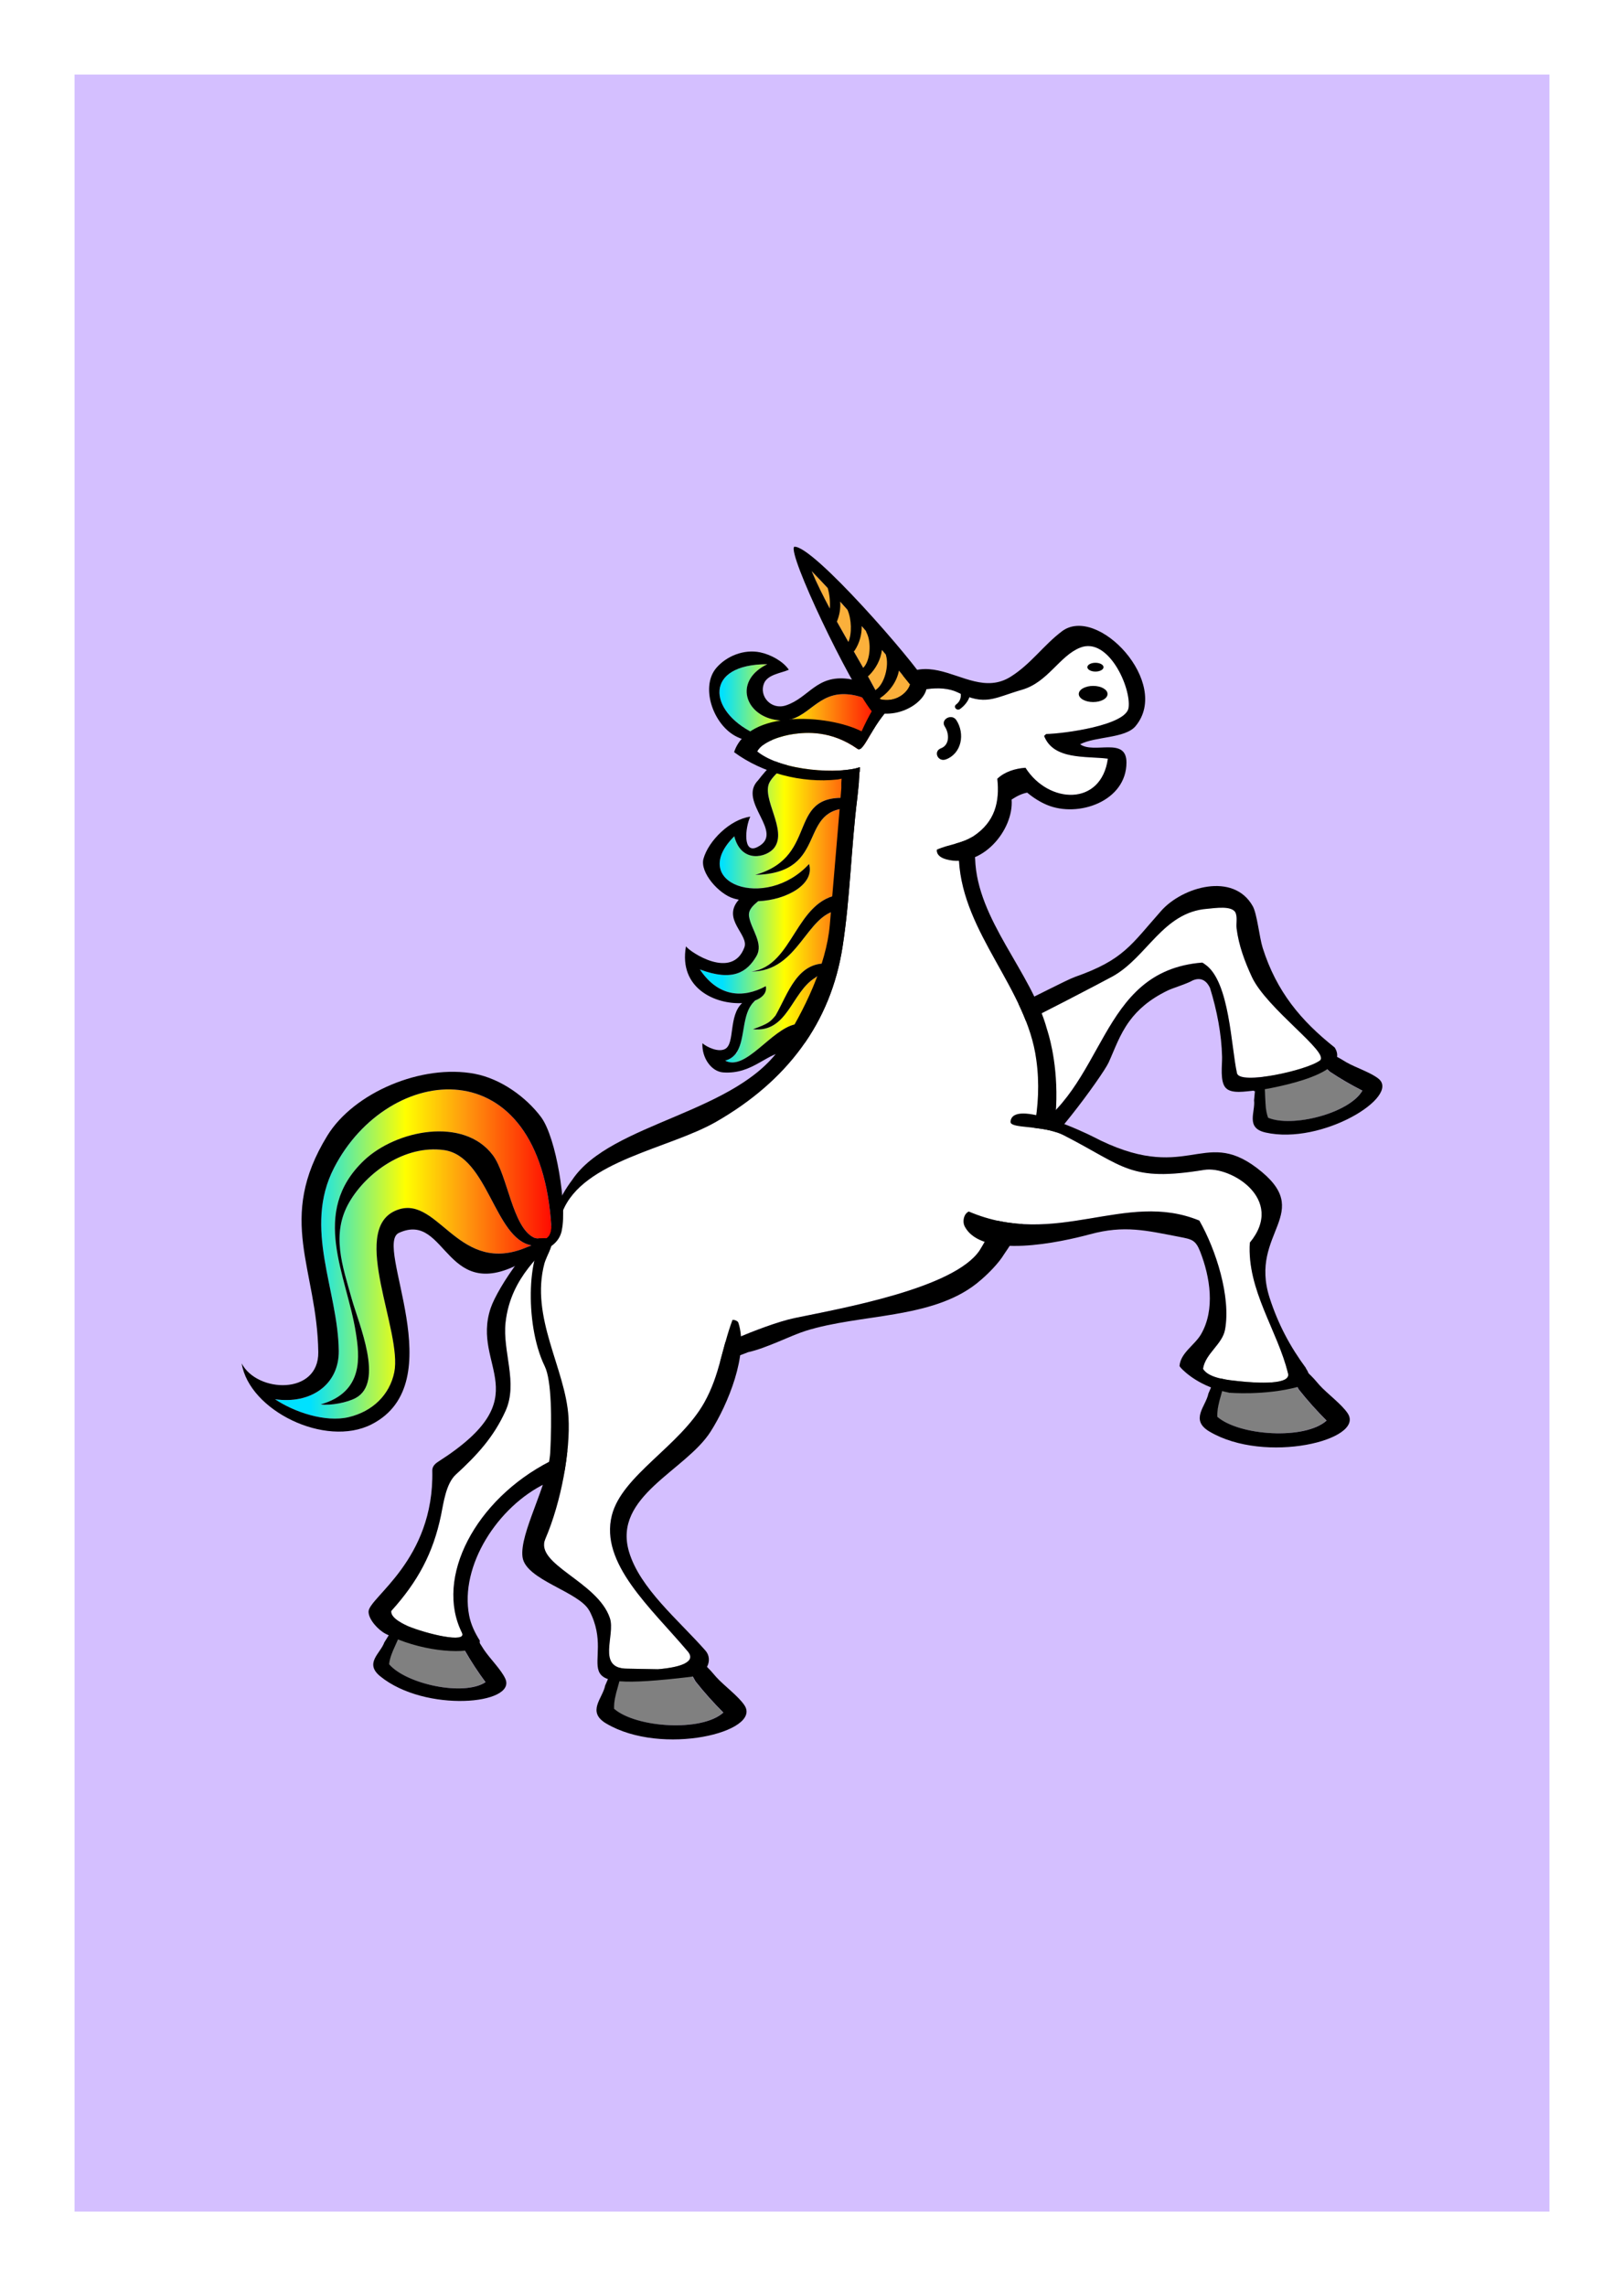 <svg version="1.1" xmlns="http://www.w3.org/2000/svg" xmlns:xlink="http://www.w3.org/1999/xlink" width="65.356" height="92" viewBox="0,0,65.356,92"><rect x="0" y="0" width="65.356" height="92" fill="#333333" stroke="none"/><defs><linearGradient x1="235.239" y1="168.743" x2="242.871" y2="168.743" gradientUnits="userSpaceOnUse" id="color-1"><stop offset="0.152" stop-color="#00e1ff"/><stop offset="0.477" stop-color="#ffff00"/><stop offset="0.68" stop-color="#ff9a0e"/><stop offset="1" stop-color="#ff0000"/></linearGradient><linearGradient x1="218.018" y1="184.465" x2="229.785" y2="184.465" gradientUnits="userSpaceOnUse" id="color-2"><stop offset="0.152" stop-color="#00e1ff"/><stop offset="0.477" stop-color="#ffff00"/><stop offset="0.68" stop-color="#ff9a0e"/><stop offset="1" stop-color="#ff0000"/></linearGradient></defs><g transform="translate(-207.322,-134)"><g data-paper-data="{&quot;isPaintingLayer&quot;:true}" fill-rule="nonzero" stroke-linecap="butt" stroke-linejoin="miter" stroke-miterlimit="10" stroke-dasharray="" stroke-dashoffset="0" style="mix-blend-mode: normal"><path d="M208.822,224.5v-89h62.356v89z" fill="#d4bfff" stroke="#ffffff" stroke-width="3"/><g stroke="none" stroke-width="1"><g><g><path d="M223.293,199.615v0c0,0 0.944,-1.069 2.739,0.097l-0.201,0.202l0.195,0.517c0.249,0.434 0.525,0.855 0.826,1.262c-0.88,0.585 -3.203,0.073 -3.881,-0.723c0.031,-0.26 0.132,-0.498 0.241,-0.734c0,0 0.227,-0.508 0.25,-0.57c0.011,-0.03 -0.077,-0.043 -0.171,-0.051z" fill="#808080"/><path d="M222.622,201.457c-0.646,-0.528 0.011,-0.917 0.167,-1.364l0.301,-0.483c0,0 0.11,-0.001 0.212,0.007c0.094,0.007 0.181,0.022 0.17,0.051c-0.023,0.062 -0.25,0.57 -0.25,0.57c-0.109,0.236 -0.21,0.473 -0.241,0.734c0.678,0.796 3.001,1.307 3.881,0.723c-0.301,-0.406 -0.578,-0.828 -0.826,-1.262l-0.195,-0.517l0.201,-0.202l0.12,-0.122c0,0 0.202,0.139 0.481,0.553c0.051,0.08 0.099,0.16 0.153,0.241c0.239,0.358 0.691,0.8 0.859,1.164c0.487,1.046 -3.225,1.384 -5.033,-0.093z" fill="#000000"/></g><g><path d="M227.667,187.223c0.207,-1.881 1.541,-2.804 2.12,-3.534c0.208,-0.111 0.407,-0.186 0.578,-0.192c1.44,-0.052 3.094,1.928 3.267,2.805c0.085,0.429 0.137,0.808 0.162,1.151c-0.577,3.423 -4.337,5.354 -4.337,5.354c-3.002,1.536 -4.652,4.682 -3.545,6.897c0.223,0.446 -1.427,0.046 -2.179,-0.266c-0.063,-0.039 -0.707,-0.298 -0.664,-0.609c1.073,-1.188 1.685,-2.33 1.999,-3.843c0.103,-0.497 0.197,-1.278 0.599,-1.647c0.859,-0.786 1.525,-1.513 2,-2.562c0.51,-1.13 -0.128,-2.391 -0,-3.553z" fill="#ffffff"/><path d="M234.281,187.99c-0.093,0.301 -0.987,3.623 -5.004,5.709c-1.92,0.923 -3.462,3.308 -3.075,5.312c0.072,0.371 0.235,0.705 0.43,1.013c-0.018,0.099 0.03,0.256 -0.063,0.292c-0.708,0.273 -2.388,0.119 -3.722,-0.564c-0.31,-0.159 -0.693,-0.581 -0.693,-0.893c0,-0.569 2.647,-2.061 2.565,-5.673c-0.003,-0.144 0.072,-0.257 0.244,-0.367c4.132,-2.641 1.306,-3.798 2.105,-6.175c0.282,-0.84 1.763,-3.035 2.737,-3.372l0.13,0.21c-0.04,0.068 -0.092,0.137 -0.148,0.208c-0.579,0.73 -1.913,1.653 -2.12,3.534c-0.128,1.162 0.51,2.424 0,3.554c-0.474,1.049 -1.141,1.776 -2,2.562c-0.402,0.369 -0.496,1.149 -0.599,1.647c-0.315,1.513 -0.927,2.655 -1.999,3.843c-0.043,0.311 0.601,0.57 0.664,0.609c0.752,0.312 2.401,0.712 2.179,0.266c-1.107,-2.215 0.543,-5.361 3.545,-6.897c0,0 3.761,-1.931 4.337,-5.354c0.006,-0.037 0.014,-0.073 0.02,-0.11c0,0 0.258,-0.416 0.466,-0.115c0.208,0.301 0.093,0.462 0.001,0.763z" fill="#000000"/></g></g><g><g><path d="M258.027,177.628v0c0,0 0.366,-1.378 2.494,-1.139l-0.09,0.271l0.406,0.374c0.417,0.277 0.853,0.53 1.304,0.759c-0.526,0.917 -2.833,1.499 -3.795,1.09c-0.089,-0.247 -0.105,-0.505 -0.113,-0.764c0,0 -0.024,-0.557 -0.031,-0.622c-0.003,-0.031 -0.088,-0.005 -0.175,0.031z" fill="#808080"/><path d="M258.25,179.575c-0.814,-0.183 -0.401,-0.825 -0.46,-1.295l0.053,-0.566c0,0 0.098,-0.05 0.193,-0.089c0.088,-0.036 0.172,-0.062 0.175,-0.031c0.007,0.066 0.031,0.622 0.031,0.622c0.008,0.259 0.024,0.517 0.113,0.764c0.963,0.409 3.269,-0.174 3.795,-1.09c-0.451,-0.229 -0.887,-0.482 -1.304,-0.759l-0.406,-0.374l0.089,-0.271l0.054,-0.162c0,0 0.243,0.034 0.678,0.279c0.081,0.048 0.16,0.099 0.244,0.147c0.374,0.214 0.976,0.407 1.29,0.658c0.903,0.718 -2.265,2.681 -4.544,2.168z" fill="#000000"/></g><g><path d="M248.509,179.678c0.022,0.063 0.046,0.157 0.075,0.256c-0.574,-0.126 -1.117,-0.392 -1.55,-0.786c-0.808,-0.735 -0.082,-3.085 0.437,-3.982c0.12,-0.207 0.286,-0.378 0.48,-0.525c0,0.001 -0.001,0.002 -0.001,0.002c0.057,0.182 0.184,0.596 0.47,0.529c0.162,-0.038 3.381,-1.718 3.685,-1.889c1.387,-0.777 2.018,-2.579 3.799,-2.715c0.277,-0.021 1.034,-0.154 1.149,0.183c0.067,0.195 0.009,0.409 0.033,0.612c0.084,0.675 0.327,1.328 0.616,1.95c0.597,1.279 3.147,3.048 2.739,3.36c-0.518,0.397 -3.229,0.995 -3.339,0.513c-0.238,-1.05 -0.292,-3.685 -1.274,-4.372c-0.04,-0.031 -0.081,-0.06 -0.125,-0.081c0,-0 0,-0 0,0c-4.258,0.338 -3.811,5.101 -7.195,6.943z" fill="#ffffff"/><path d="M257.78,177.909c0.001,-0.007 0.004,-0.013 0.006,-0.019c-0.316,0.024 -0.893,0.145 -1.133,-0.107c-0.244,-0.256 -0.142,-0.922 -0.15,-1.251c-0.02,-0.91 -0.208,-1.879 -0.485,-2.773c-0.103,-0.221 -0.307,-0.464 -0.686,-0.309c-0.034,0.018 -0.068,0.035 -0.103,0.052c-0.011,0.006 -0.021,0.01 -0.033,0.017l-0,-0.001c-0.315,0.143 -0.682,0.246 -0.89,0.347c-0.74,0.36 -1.201,0.78 -1.526,1.221c-0.406,0.552 -0.597,1.135 -0.843,1.673c-0.125,0.272 -0.814,1.261 -1.51,2.138c-0.591,0.744 -1.186,1.407 -1.446,1.478c-0.222,0.06 -0.326,-0.202 -0.395,-0.438c-0.029,-0.099 -0.052,-0.194 -0.075,-0.256c3.383,-1.842 2.936,-6.605 7.195,-6.943c0,-0 0,-0 0,-0c0.044,0.021 0.084,0.053 0.124,0.081c0.982,0.687 1.035,3.323 1.274,4.372c0.109,0.482 2.82,-0.115 3.339,-0.513c0.407,-0.313 -2.142,-2.082 -2.739,-3.36c-0.289,-0.622 -0.531,-1.275 -0.616,-1.95c-0.025,-0.203 0.034,-0.417 -0.033,-0.612c-0.115,-0.338 -0.872,-0.204 -1.149,-0.183c-1.781,0.136 -2.412,1.937 -3.799,2.715c-0.304,0.171 -3.522,1.85 -3.685,1.889c-0.285,0.067 -0.413,-0.347 -0.47,-0.529c0,-0.001 0.001,-0.001 0.001,-0.002c0.06,-0.212 0.227,-0.198 0.477,-0.297c0.316,-0.125 1.819,-0.917 2.151,-1.034c1.964,-0.69 2.252,-1.287 3.475,-2.664c0.85,-0.958 2.906,-1.568 3.682,-0.183c0.174,0.31 0.265,1.251 0.399,1.677c0.559,1.765 1.546,2.937 2.897,4.009c0.764,1.178 -3.031,1.71 -3.253,1.76z" fill="#000000"/></g></g><g><path d="M241.632,166.524c-0.146,0.806 -0.289,1.779 -0.412,2.962c-0.018,0.175 -0.037,0.345 -0.057,0.51c-1.842,0.217 -1.896,2.876 -3.6,3.103c1.913,-0.01 2.202,-2.325 3.516,-2.468c-0.123,0.872 -0.265,1.576 -0.414,2.148c-1.259,-0.1 -1.63,1.215 -2.131,2.089c-0.209,0.252 -0.281,0.329 -0.912,0.552c1.401,0.153 1.547,-1.483 2.501,-2.069c0.126,-0.1 0.301,-0.174 0.455,-0.256c-0.587,2.028 -1.24,2.125 -1.24,2.125c-0.975,0.192 -2.01,1.907 -2.832,1.464c0.199,-0.054 0.336,-0.16 0.437,-0.297c0.014,-0.001 0.029,-0.004 0.042,-0.004c0,-0.021 -0.001,-0.039 -0.001,-0.06c0.333,-0.545 0.189,-1.504 0.663,-1.993c0.048,-0.031 0.094,-0.064 0.139,-0.099c0.253,-0.116 0.402,-0.301 0.357,-0.544c-0.934,0.502 -1.919,0.426 -2.655,-0.674c1.326,0.498 1.898,0.109 2.275,-0.533c0.299,-0.511 -0.21,-1.077 -0.294,-1.588c-0.046,-0.279 0.16,-0.45 0.363,-0.625c1.177,-0.05 2.293,-0.704 2.05,-1.496c-1.752,1.907 -4.907,0.77 -3.008,-1.117c0.284,1.116 1.316,0.852 1.609,0.462c0.54,-0.716 -0.537,-1.998 -0.188,-2.639c0.172,-0.316 0.76,-0.836 1.535,-1.218c0,0 -0.211,-0.254 -1.369,-0.466c-0.208,-0.038 -0.424,-0.15 -0.798,-0.284c-1.851,-0.901 -2.02,-2.78 0.541,-2.78c-1.3,0.632 -0.95,1.918 0.18,2.209c1.265,0.325 1.584,-0.856 2.682,-0.991c0.432,-0.053 1.051,0.07 1.366,0.366c0.044,0.04 0.067,0.132 0.114,0.177c0.198,0.356 -0.326,0.996 -0.843,3.653c-2.868,-0.372 -1.286,2.299 -3.985,3.064c3.055,-0.067 1.609,-2.763 3.914,-2.682z" fill="url(#color-1)"/><path d="M242.871,163.241c-0.125,0.879 -0.865,2.331 -1.166,5.965c-0.301,3.634 -0.692,6.415 -2.613,7.083c-0.914,0.037 -1.445,0.957 -2.669,0.868c-0.464,-0.034 -0.86,-0.57 -0.833,-1.174c0.195,0.168 0.652,0.375 0.916,0.229c0.4,-0.222 0.127,-1.329 0.682,-1.845c-1.056,0.061 -2.565,-0.58 -2.26,-2.282c0.173,0.236 1.862,1.363 2.351,0.04c0.19,-0.513 -0.913,-1.118 -0.236,-1.905c0.004,-0.004 0.009,-0.009 0.013,-0.013c-0.072,-0.015 -0.144,-0.031 -0.214,-0.052c-0.591,-0.178 -1.362,-1.045 -1.209,-1.597c0.199,-0.717 1.065,-1.581 1.883,-1.693c-0.207,0.444 -0.306,1.518 0.281,1.226c1.158,-0.576 -0.822,-1.82 0.035,-2.69c0.777,-1.008 1.222,-1.096 1.222,-1.096l-1.789,-0.546c-0.027,-0.006 -0.053,-0.016 -0.079,-0.024l-0.094,-0.029l0.005,-0.002c-1.026,-0.389 -1.632,-2.027 -0.946,-2.826c0.407,-0.473 1.105,-0.763 1.766,-0.625c0.419,0.087 0.926,0.361 1.15,0.701c-0.326,0.14 -0.854,0.191 -0.999,0.549c-0.207,0.509 0.283,1.082 0.883,0.884c0.928,-0.306 1.222,-1.238 2.515,-1.067c0.494,0.066 1.337,0.579 1.356,0.94c0.011,0.034 0.021,0.077 0.03,0.118c0.002,0.011 0.005,0.02 0.008,0.032c0.041,0.195 0.062,0.465 0.01,0.83zM241.219,169.487c0.123,-1.182 0.266,-2.155 0.412,-2.962c-2.304,-0.082 -0.859,2.614 -3.914,2.682c2.699,-0.765 1.117,-3.435 3.985,-3.064c0.517,-2.658 1.04,-3.298 0.843,-3.653c-0.047,-0.044 -0.071,-0.137 -0.114,-0.177c-0.315,-0.296 -0.934,-0.419 -1.366,-0.366c-1.098,0.135 -1.417,1.316 -2.682,0.991c-1.13,-0.291 -1.48,-1.576 -0.18,-2.209c-2.561,0 -2.392,1.879 -0.541,2.78c0.373,0.134 0.59,0.246 0.798,0.284c1.158,0.212 1.369,0.466 1.369,0.466c-0.776,0.382 -1.364,0.902 -1.535,1.218c-0.349,0.641 0.728,1.923 0.188,2.639c-0.293,0.39 -1.325,0.654 -1.609,-0.462c-1.899,1.887 1.257,3.024 3.008,1.117c0.242,0.792 -0.873,1.446 -2.05,1.496c-0.203,0.175 -0.409,0.346 -0.363,0.625c0.084,0.511 0.594,1.077 0.294,1.588c-0.377,0.642 -0.948,1.031 -2.275,0.533c0.735,1.1 1.721,1.177 2.655,0.674c0.045,0.243 -0.104,0.428 -0.357,0.544c-0.023,0.011 -0.046,0.022 -0.071,0.031c-0.025,0.021 -0.045,0.045 -0.067,0.068c-0.474,0.49 -0.33,1.449 -0.663,1.993c-0.013,0.021 -0.026,0.043 -0.041,0.063c-0.101,0.137 -0.238,0.243 -0.437,0.297c0.822,0.443 1.857,-1.272 2.832,-1.464c0,0 0.654,-0.096 1.24,-2.125c-0.154,0.082 -0.329,0.155 -0.455,0.256c-0.954,0.586 -1.1,2.222 -2.501,2.069c0.63,-0.223 0.702,-0.299 0.912,-0.552c0.501,-0.874 0.872,-2.189 2.131,-2.089c0.149,-0.573 0.291,-1.277 0.414,-2.148c-1.314,0.142 -1.604,2.458 -3.516,2.468c1.704,-0.227 1.758,-2.886 3.6,-3.103c0.02,-0.165 0.038,-0.335 0.056,-0.509z" fill="#000000"/></g><g><path d="M249.024,176.639c0.55,3.861 -2.029,7.248 -2.029,7.248c-0.015,0.041 -0.229,0.401 -0.254,0.437c-1.036,1.53 -5.564,2.328 -7.43,2.715c-0.687,0.142 -1.71,0.541 -2.349,0.811v0.021c-7.976,2.621 -7.502,-2.248 -7.457,-2.665c0.084,-0.78 0.225,-1.875 0.457,-2.454c0.823,-2.053 4.276,-2.515 6.185,-3.613c2.839,-1.633 4.601,-3.957 5.081,-7.03c0.308,-1.98 0.345,-4.004 0.594,-5.993c0.006,-0.05 0.039,-0.345 0.066,-0.635l0.034,-0.608c0,0 0.2,-0.551 1.31,-0.294c1.11,0.257 2.032,0.154 2.681,4.045c0.167,2.959 2.728,5.148 3.111,8.015z" fill="#ffffff"/><path d="M249.461,175.43c0.04,0.158 1.531,4.329 -1.726,9.037c-0.055,0.092 -0.122,0.185 -0.194,0.277c-0.003,0.005 -0.007,0.01 -0.01,0.015l-0.001,-0.001c-0.283,0.357 -0.663,0.702 -0.904,0.893c-1.826,1.442 -4.669,1.213 -6.88,1.906c-0.613,0.192 -1.577,0.7 -2.338,0.864c-0.002,0.002 -0.003,0.003 -0.005,0.005c0,0 -4.286,1.783 -6.414,0.33c-2.128,-1.453 -1.765,-2.804 -1.638,-3.836c0.109,-0.889 -0.071,-2.014 1,-3.439v0c1.55,-2.324 6.673,-2.663 8.447,-5.422c0.87,-1.354 1.783,-3.219 1.919,-4.842c0.129,-1.538 0.46,-5.375 0.463,-5.502c-0.064,-2.313 1.937,-1.896 3.534,-1.204c1.596,0.692 1.851,4.048 1.851,4.048c0.079,2.47 2.268,4.552 2.893,6.866c0.001,0.002 0.004,0.001 0.005,0.005zM249.025,176.64c-0.383,-2.867 -2.945,-5.056 -3.111,-8.015c-0.649,-3.891 -1.571,-3.788 -2.681,-4.045c-1.11,-0.257 -1.31,0.294 -1.31,0.294l-0.034,0.608c-0.028,0.29 -0.06,0.585 -0.066,0.635c-0.249,1.989 -0.285,4.013 -0.594,5.993c-0.48,3.073 -2.242,5.397 -5.081,7.03c-1.909,1.098 -5.362,1.56 -6.185,3.613c-0.232,0.58 -0.372,1.674 -0.457,2.454c-0.045,0.416 -0.519,5.286 7.457,2.665v-0.021c0.639,-0.269 1.662,-0.669 2.349,-0.811c1.866,-0.387 6.394,-1.185 7.43,-2.715c0.025,-0.036 0.239,-0.397 0.254,-0.437c0,0 2.579,-3.387 2.029,-7.248z" fill="#000000"/></g><g><g><path d="M232.154,201.219v0c0,0 0.863,-1.335 3.035,-0.348l-0.188,0.256l0.301,0.537c0.346,0.437 0.721,0.856 1.12,1.254c-0.873,0.79 -3.519,0.612 -4.398,-0.153c-0.009,-0.292 0.063,-0.571 0.144,-0.849c0,0 0.166,-0.598 0.181,-0.67c0.007,-0.034 -0.091,-0.036 -0.196,-0.028z" fill="#808080"/><path d="M231.718,203.359c-0.799,-0.475 -0.14,-1.013 -0.041,-1.531l0.252,-0.582c0,0 0.121,-0.019 0.235,-0.028c0.105,-0.008 0.204,-0.007 0.196,0.028c-0.015,0.072 -0.181,0.67 -0.181,0.67c-0.081,0.278 -0.153,0.557 -0.144,0.849c0.879,0.765 3.525,0.943 4.398,0.153c-0.399,-0.398 -0.774,-0.817 -1.12,-1.254l-0.301,-0.537l0.188,-0.256l0.113,-0.154c0,0 0.246,0.12 0.622,0.53c0.069,0.08 0.136,0.16 0.208,0.24c0.322,0.356 0.894,0.768 1.14,1.141c0.71,1.072 -3.325,2.061 -5.564,0.731z" fill="#000000"/></g><g><path d="M229.509,183.798c0.366,-0.386 0.913,-0.633 1.713,-0.632c1.12,0.001 2.409,0.438 3.342,0.968c0.912,0.518 1.588,1.42 2.154,2.277c0.164,0.248 0.242,0.504 0.276,0.766c-0.052,-0.042 -0.144,-0.071 -0.198,-0.06c-0.43,1.146 -0.509,2.208 -1.133,3.324c-0.981,1.753 -3.309,2.93 -3.72,4.535c-0.496,1.937 1.567,3.721 3.053,5.482c0.363,0.431 -0.318,0.645 -1.203,0.717l-1.226,-0.023c-1.256,-0.001 -0.473,-1.341 -0.704,-2.033c-0.49,-1.475 -3.041,-2.159 -2.599,-3.187c0.652,-1.514 1.012,-3.581 0.933,-4.895c-0.118,-1.96 -1.556,-4.019 -0.966,-6.204c0.064,-0.239 0.463,-0.942 0.276,-1.034z" fill="#ffffff"/><path d="M231.039,198.822c-0.403,-0.771 -2.561,-1.233 -2.688,-2.159c-0.132,-0.968 1.05,-2.913 1.116,-4.239c0.065,-1.285 0.056,-2.871 -0.221,-3.438c-0.867,-1.781 -0.655,-4.888 0.105,-5.175c0.076,-0.029 0.126,-0.029 0.16,-0.013c0.187,0.093 -0.212,0.796 -0.276,1.035c-0.59,2.185 0.848,4.244 0.966,6.204c0.079,1.315 -0.282,3.382 -0.933,4.895c-0.443,1.028 2.108,1.712 2.599,3.187c0.231,0.692 -0.553,2.032 0.704,2.033l1.226,0.023c0.885,-0.072 1.566,-0.287 1.203,-0.717c-1.486,-1.76 -3.549,-3.544 -3.053,-5.482c0.411,-1.605 2.739,-2.782 3.72,-4.535c0.624,-1.116 0.703,-2.177 1.133,-3.324c0.054,-0.011 0.146,0.018 0.198,0.06c0.017,0.014 0.03,0.03 0.036,0.046c0.425,1.256 -0.42,3.3 -1.116,4.391c-1.006,1.578 -3.945,2.598 -3.282,4.834c0.438,1.475 1.984,2.736 3.077,3.978c0.312,0.355 0.081,0.975 -0.599,1.055c-5.605,0.664 -2.903,-0.421 -4.072,-2.66z" fill="#000000"/></g></g><g><path d="M229.513,183.412c-0.026,0.364 -0.206,0.424 -0.206,0.424v0.001c-0.15,-0.015 -0.37,0.03 -0.496,-0.03c-0.872,-0.415 -1.059,-2.522 -1.653,-3.315c-1.174,-1.567 -3.904,-1.013 -5.189,0.211c-2.199,2.094 -0.688,4.609 -0.325,6.941c0.141,0.908 0.343,2.373 -1.417,2.875c0.398,0.055 1.072,-0.074 1.417,-0.263c1.144,-0.631 0.122,-2.953 -0.171,-4.001c-0.362,-1.298 -0.837,-2.588 -0.097,-3.869c0.69,-1.196 2.234,-2.32 3.81,-2.103c1.774,0.244 2.035,3.565 3.524,3.835c-0.168,0.067 -0.318,0.131 -0.404,0.161c-2.639,0.931 -3.413,-2.315 -5.093,-1.546c-1.805,0.826 0.31,4.862 -0.024,6.493c-0.184,0.9 -0.865,1.574 -1.838,1.806c-0.939,0.222 -2.196,-0.205 -2.962,-0.723c1.431,0.211 2.582,-0.58 2.566,-1.946c-0.029,-2.461 -1.44,-4.933 -0.192,-7.361c2.182,-4.244 8.335,-4.921 8.75,2.411z" fill="url(#color-2)"/><path d="M229.935,183.482c0,0 -0.042,0.551 -0.689,0.799v-0.001c-0.244,0.157 -0.533,0.299 -0.671,0.383c-3.375,2.054 -3.215,-1.957 -5.198,-1.049c-1.03,0.471 2.191,6.029 -1.102,7.706c-1.867,0.951 -4.927,-0.564 -5.226,-2.451c0.62,1.188 3.105,1.285 3.082,-0.455c-0.043,-3.367 -1.707,-5.34 0.364,-8.711c1.065,-1.735 3.8,-2.896 5.936,-2.489c1.044,0.199 2.06,0.933 2.661,1.735c0.628,0.836 1.045,3.615 0.843,4.532zM229.513,183.412c-0.416,-7.333 -6.569,-6.656 -8.75,-2.411c-1.248,2.429 0.162,4.9 0.192,7.361c0.016,1.366 -1.135,2.157 -2.566,1.946c0.766,0.517 2.024,0.944 2.962,0.723c0.974,-0.231 1.654,-0.906 1.838,-1.806c0.333,-1.631 -1.781,-5.667 0.024,-6.493c1.681,-0.769 2.454,2.478 5.093,1.546c0.087,-0.03 0.236,-0.094 0.404,-0.161c-1.489,-0.27 -1.75,-3.591 -3.524,-3.835c-1.576,-0.217 -3.12,0.907 -3.81,2.103c-0.74,1.281 -0.265,2.571 0.097,3.869c0.293,1.048 1.314,3.371 0.171,4.001c-0.345,0.189 -1.019,0.318 -1.417,0.263c1.76,-0.503 1.558,-1.967 1.417,-2.875c-0.363,-2.332 -1.874,-4.847 0.325,-6.941c1.285,-1.224 4.015,-1.778 5.189,-0.211c0.594,0.793 0.781,2.9 1.653,3.315c0.126,0.06 0.346,0.015 0.496,0.03v-0.001c0,0 0.18,-0.06 0.206,-0.424z" fill="#000000"/></g><g><g><path d="M256.431,189.468v0c0,0 0.863,-1.335 3.035,-0.348l-0.188,0.256l0.301,0.537c0.346,0.437 0.721,0.856 1.12,1.254c-0.873,0.79 -3.519,0.612 -4.398,-0.153c-0.009,-0.292 0.063,-0.571 0.144,-0.849c0,0 0.166,-0.598 0.181,-0.67c0.007,-0.034 -0.091,-0.036 -0.196,-0.028z" fill="#808080"/><path d="M255.994,191.609c-0.799,-0.475 -0.14,-1.013 -0.041,-1.531l0.252,-0.582c0,0 0.121,-0.019 0.235,-0.028c0.105,-0.008 0.204,-0.007 0.196,0.028c-0.015,0.072 -0.181,0.67 -0.181,0.67c-0.081,0.278 -0.153,0.557 -0.144,0.849c0.879,0.765 3.525,0.943 4.398,0.153c-0.399,-0.398 -0.774,-0.817 -1.12,-1.254l-0.301,-0.537l0.188,-0.256l0.113,-0.154c0,0 0.246,0.12 0.622,0.53c0.069,0.08 0.136,0.16 0.208,0.24c0.322,0.356 0.894,0.768 1.14,1.141c0.71,1.072 -3.325,2.061 -5.564,0.731z" fill="#000000"/></g><g><path d="M246.14,182.935c-0.231,-0.308 -0.417,-0.629 -0.536,-0.864c-0.543,-1.072 0.001,-2.091 1.057,-2.532c0.441,-0.184 0.923,-0.264 1.409,-0.291c0.292,0.15 1.349,0.074 2.07,0.443c2.449,1.253 2.645,1.877 5.649,1.388c1.044,-0.17 3.28,1.173 1.832,2.928c-0.123,1.902 1.118,3.541 1.539,5.27c0.109,0.449 -1.188,0.394 -1.992,0.305c-0.333,-0.037 -1.206,-0.102 -1.43,-0.498c0.092,-0.612 0.775,-0.981 0.884,-1.571c0.244,-1.32 -0.365,-3.224 -1.033,-4.393c-2.984,-1.231 -5.743,1.14 -9.279,-0.365c-0.078,0.034 -0.134,0.1 -0.169,0.179z" fill="#ffffff"/><path d="M259.983,189.669c0,0 0,0 -0,0c-0.152,0.057 -0.296,0.101 -0.442,0.147c-1.333,0.354 -2.749,0.231 -2.749,0.231l-0.004,0.015l-0.007,-0.018c-1.151,-0.225 -1.778,-0.827 -1.927,-0.986c-0.02,-0.028 -0.046,-0.052 -0.064,-0.082c0.038,-0.532 0.611,-0.842 0.866,-1.281c0.578,-0.998 0.363,-2.309 -0.033,-3.324c-0.185,-0.471 -0.331,-0.498 -0.833,-0.595c-1.349,-0.259 -2.219,-0.48 -3.599,-0.106c-1.154,0.312 -4.352,1.024 -5.048,-0.32c-0.057,-0.111 -0.061,-0.282 -0.002,-0.416c0.034,-0.078 0.09,-0.144 0.168,-0.179c3.536,1.505 6.295,-0.866 9.279,0.365c0.668,1.169 1.277,3.072 1.033,4.393c-0.11,0.589 -0.792,0.959 -0.884,1.571c0.224,0.396 1.098,0.461 1.43,0.498c0.804,0.088 2.101,0.144 1.992,-0.305c-0.42,-1.729 -1.662,-3.368 -1.539,-5.27c1.448,-1.755 -0.788,-3.098 -1.832,-2.928c-3.004,0.49 -3.2,-0.134 -5.649,-1.388c-0.721,-0.369 -1.777,-0.293 -2.07,-0.443c-0.053,-0.027 -0.084,-0.06 -0.08,-0.106c0.08,-0.962 3.061,0.467 3.293,0.588c3.797,1.989 4.428,-0.387 6.62,1.272c2.406,1.822 -0.345,2.575 0.516,5.231c0.343,1.06 0.824,1.962 1.464,2.827c-0.001,0.001 -0.008,0.003 -0.008,0.003c0.246,0.347 0.107,0.607 0.107,0.608z" fill="#000000"/></g></g><g><g><path d="M243.031,168.014c-1.28,-0.848 -1.144,-2.532 -1.109,-2.943c0.007,-0.12 0.009,-0.201 -0.001,-0.197c-0.772,0.279 -3.114,0.184 -4.125,-0.633c0.212,-0.409 1.006,-0.637 1.466,-0.702c0.505,-0.071 1.502,-0.153 2.565,0.595c0.286,0.201 0.621,-1.163 1.617,-1.937c0.604,-0.47 1.759,-0.655 2.414,-0.335c1.133,0.552 1.433,0.234 2.599,-0.107c1.039,-0.303 1.503,-1.363 2.333,-1.692c1.139,-0.452 2.069,1.631 1.949,2.424c-0.107,0.709 -2.626,1.04 -3.316,1.052l-0.083,0.077c0.38,0.973 1.672,0.805 2.566,0.915c-0.266,1.926 -2.384,1.83 -3.316,0.366c-0.418,0.031 -0.837,0.16 -1.133,0.442c0.101,0.929 -0.093,1.729 -0.949,2.303c-0.466,0.311 -0.983,0.328 -1.483,0.549c0,0 -1.289,0.291 -1.995,-0.177z" fill="#ffffff"/><path d="M253.023,163.22c-0.417,0.501 -1.624,0.412 -2.233,0.732c0.566,0.403 1.865,-0.318 1.865,0.732c0.001,1.56 -1.94,2.236 -3.199,1.708c-0.266,-0.112 -0.529,-0.272 -0.796,-0.494c-0.199,0.037 -0.403,0.13 -0.627,0.278c0.095,1.225 -1.201,2.799 -2.628,2.407c-0.447,-0.122 -0.379,-0.392 -0.379,-0.392c0.5,-0.221 1.018,-0.238 1.483,-0.549c0.855,-0.573 1.049,-1.374 0.949,-2.303c0.296,-0.282 0.715,-0.411 1.133,-0.442c0.931,1.464 3.049,1.56 3.316,-0.366c-0.894,-0.111 -2.186,0.058 -2.566,-0.915l0.083,-0.077c0.689,-0.012 3.209,-0.343 3.316,-1.052c0.12,-0.794 -0.81,-2.877 -1.949,-2.424c-0.83,0.329 -1.294,1.389 -2.333,1.692c-1.165,0.341 -1.466,0.659 -2.599,0.107c-0.655,-0.32 -1.809,-0.135 -2.414,0.335c-0.996,0.774 -1.331,2.138 -1.617,1.937c-1.064,-0.748 -2.06,-0.666 -2.565,-0.595c-0.46,0.065 -1.254,0.292 -1.466,0.702c1.011,0.817 3.354,0.912 4.125,0.633c0.01,-0.004 0.009,0.077 0.001,0.197c-0.294,0.121 -0.171,0.08 -0.469,0.185c-0.138,0.049 -0.278,0.091 -0.424,0.114c-1.463,0.157 -3.027,-0.263 -4.165,-1.1c0.561,-1.722 3.773,-1.526 5.131,-0.839c2.197,-4.826 4.034,-0.967 5.997,-2.196c0.814,-0.509 1.33,-1.276 2.066,-1.83c1.433,-1.078 4.407,2.081 2.965,3.813z" fill="#000000"/></g><path d="M251.082,160.849c0,-0.098 0.145,-0.177 0.325,-0.177c0.179,0 0.325,0.079 0.325,0.177c0,0.098 -0.145,0.177 -0.325,0.177c-0.179,0 -0.325,-0.079 -0.325,-0.177z" fill="#000000"/><path d="M250.736,161.928c0,-0.18 0.259,-0.325 0.579,-0.325c0.32,0 0.579,0.146 0.579,0.325c0,0.18 -0.259,0.325 -0.579,0.325c-0.32,0 -0.579,-0.146 -0.579,-0.325z" fill="#000000"/><path d="M245.802,162.348c0.221,-0.163 0.238,-0.44 0.094,-0.663c-0.147,-0.23 0.229,-0.432 0.377,-0.202c0.234,0.363 0.047,0.782 -0.311,1.047c-0.132,0.097 -0.292,-0.084 -0.16,-0.181z" fill="#000000"/><path d="M245.191,164.113c0.345,-0.132 0.346,-0.578 0.152,-0.877c-0.185,-0.285 0.282,-0.539 0.467,-0.254c0.355,0.547 0.214,1.337 -0.417,1.577c-0.325,0.124 -0.528,-0.322 -0.203,-0.446z" fill="#000000"/></g><g><path d="M239.984,156.982c1.377,1.408 2.897,3.223 3.964,4.562c-0.115,0.368 -0.606,0.738 -1.2,0.598c-0.843,-1.652 -2.047,-3.456 -2.765,-5.16z" fill="#fbb03b"/><path d="M242.41,162.633c-0.927,-1.168 -3.4,-6.35 -3.127,-6.63c0.748,-0.082 4.861,4.671 5.284,5.431c0.305,0.546 -0.868,1.596 -2.157,1.2zM242.172,159.394c-0.058,-0.067 -0.115,-0.134 -0.173,-0.201c0.01,0.342 -0.09,0.688 -0.276,0.977c-0.012,0.02 -0.027,0.031 -0.042,0.043c0.128,0.222 0.255,0.444 0.38,0.664c0.294,-0.292 0.335,-1.039 0.132,-1.424c-0.011,-0.021 -0.014,-0.039 -0.021,-0.059zM241.133,158.211c0.024,0.273 -0.026,0.551 -0.132,0.804c0.152,0.273 0.307,0.546 0.463,0.819c0.145,-0.32 0.132,-0.921 -0.037,-1.294c-0.098,-0.11 -0.195,-0.22 -0.293,-0.329zM239.985,156.982c0.209,0.496 0.462,1.001 0.732,1.509c0.02,-0.266 -0.007,-0.574 -0.085,-0.827c-0.218,-0.234 -0.435,-0.464 -0.648,-0.682zM242.554,161.775c0.007,-0.006 0.011,-0.013 0.019,-0.018c0.349,-0.238 0.533,-0.972 0.404,-1.385c-0.003,-0.01 -0.002,-0.017 -0.004,-0.026c-0.053,-0.063 -0.106,-0.127 -0.159,-0.191c-0.047,0.387 -0.245,0.76 -0.532,1.038c-0.011,0.011 -0.023,0.014 -0.033,0.021c0.105,0.189 0.207,0.376 0.306,0.562zM243.949,161.545c-0.142,-0.178 -0.293,-0.366 -0.45,-0.559c-0.082,0.444 -0.376,0.849 -0.763,1.113c-0.003,0.002 -0.005,0.002 -0.008,0.003c0.007,0.013 0.014,0.027 0.021,0.04c0.594,0.141 1.085,-0.23 1.2,-0.598z" fill="#000000"/></g></g></g></g></svg>